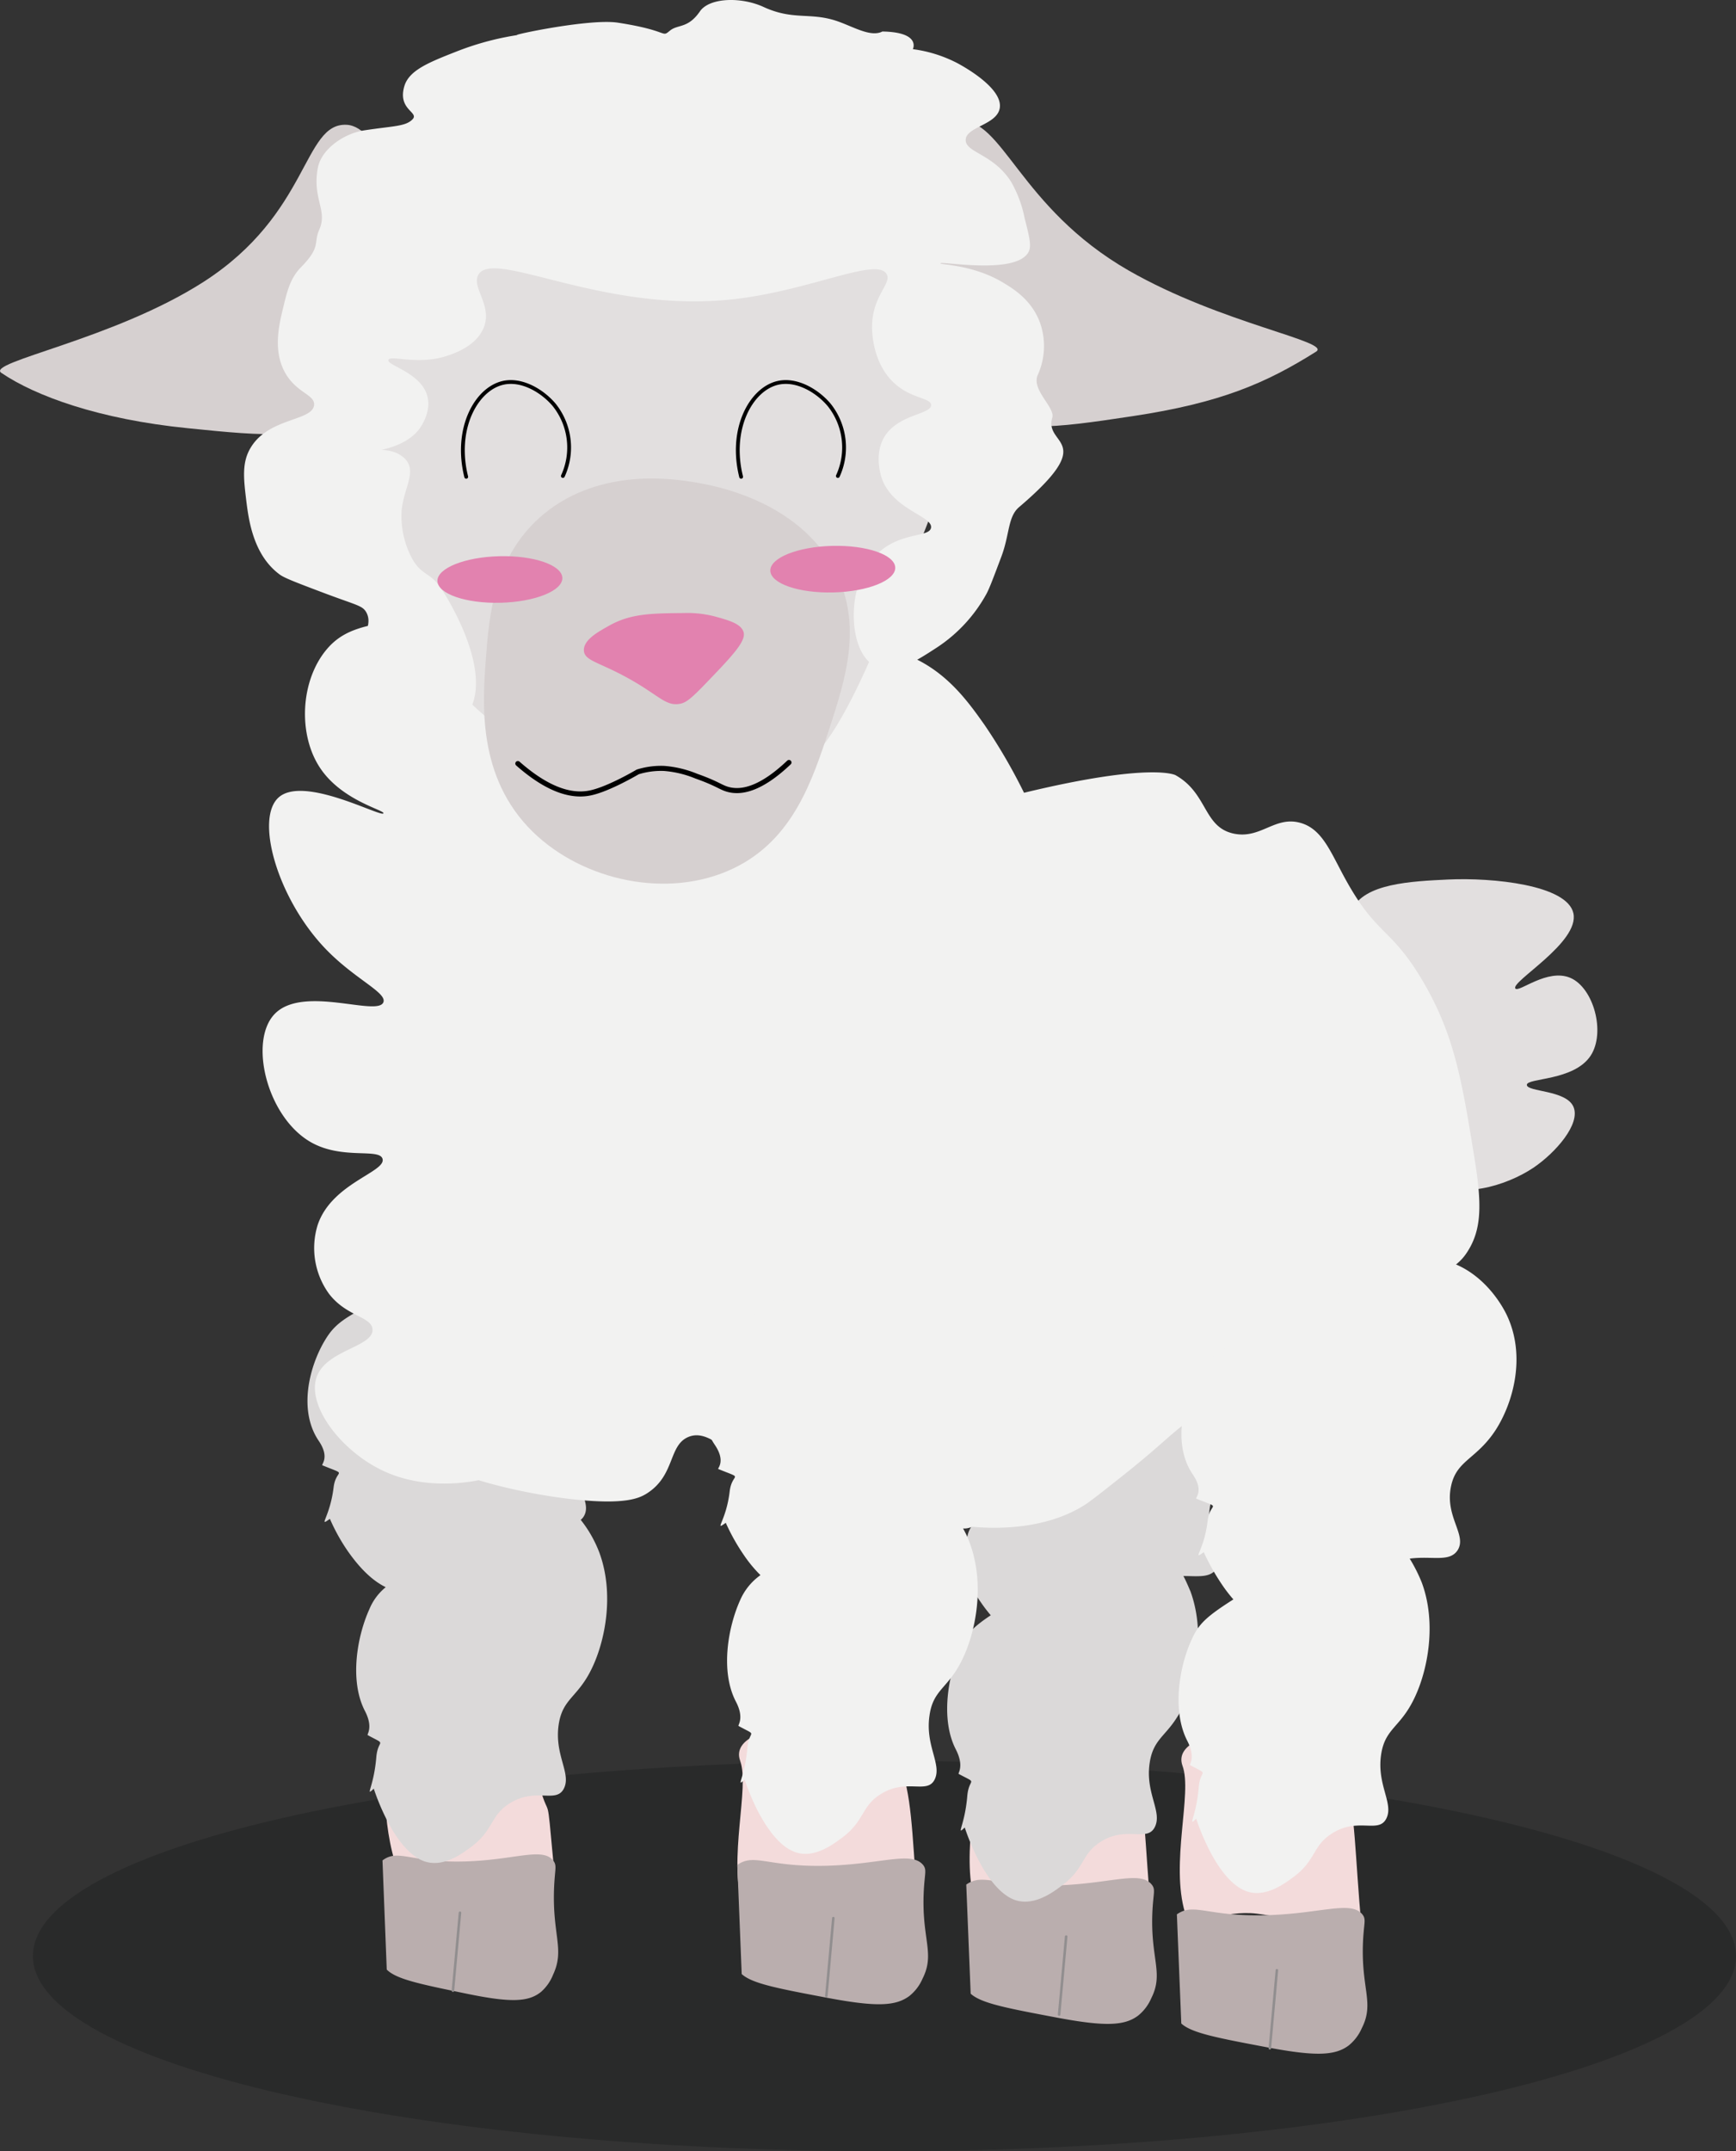 <svg xmlns="http://www.w3.org/2000/svg" width="342.31" height="424.09" viewBox="0 0 342.31 424.09"><rect x="0" y="0" width="342.31" height="424.09" fill="#333333" stroke="none"/><defs><style>.cls-1{fill:#040505;opacity:0.2;}.cls-2{fill:#f3dbdb;}.cls-3{fill:#baaeae;}.cls-4{fill:#dbd9d9;}.cls-5{fill:#e2dfdf;}.cls-6{fill:#f2f2f1;}.cls-7{fill:#d6d0d0;}.cls-8{fill:#e282af;}.cls-10,.cls-11,.cls-9{fill:none;stroke-linecap:round;stroke-miterlimit:10;}.cls-11,.cls-9{stroke:#000;}.cls-10{stroke:#918e8f;stroke-width:0.5px;}.cls-11{stroke-width:0.75px;}</style></defs><title>Sheep_Happy</title><g id="Ebene_2" data-name="Ebene 2"><g id="Ebene_1-2" data-name="Ebene 1"><path class="cls-1" d="M342.31,385.62c0,21.25-75.17,38.47-167.91,38.47S6.49,406.87,6.49,385.62s75.18-38.46,167.91-38.46S342.31,364.38,342.31,385.62Z"/><path class="cls-2" d="M74.48,341.6c2,5.4.38,15.44,3.35,25.35.84,2.79,3.79.77,10,1.57,14.08,1.8,21.62,2.25,21.26-1.68-1.32-14.28-.65-7.7-2.58-14.23C102.71,339.65,71.32,332.84,74.48,341.6Z"/><path class="cls-2" d="M145.94,347.1c1.95,5.4-2.44,19.14.53,29,.83,2.79,7.91-.7,14.15.1,14.08,1.81,21,6.59,20.63,2.67-1.31-14.29-1.19-22.46-3.12-29C174.3,337,142.78,338.34,145.94,347.1Z"/><path class="cls-2" d="M233.17,348.11c2,5.41-2.45,19.14.52,29.06.83,2.78,7.91-.7,14.15.1,14.08,1.81,21,6.59,20.63,2.67-1.31-14.29-1.19-22.47-3.12-29C261.52,338,230,339.36,233.17,348.11Z"/><path class="cls-2" d="M191.73,346c2,5.4-2.45,19.14.52,29.05.84,2.79,7.91-.69,14.15.11,14.08,1.8,21,6.59,20.63,2.67-1.31-14.29-1.19-22.47-3.12-29C220.08,335.83,188.57,337.2,191.73,346Z"/><path class="cls-3" d="M75.42,366.77c3.13-2.37,5.54.5,16.24.2,9.87-.27,15.35-2.91,17.46-.13.74,1,.28,1.63.13,5.45-.35,9.28,2.14,12-.19,17a8.82,8.82,0,0,1-2.37,3.39c-2.46,2-5.94,2.17-14.69.36-9.24-1.9-13.85-2.85-15.74-4.75Z"/><path class="cls-3" d="M145.39,367.65c3.4-2.38,6,.48,17.62.17,10.71-.29,16.67-2.95,19-.17.8,1,.3,1.62.13,5.45-.41,9.28,2.29,12-.24,17a8.87,8.87,0,0,1-2.58,3.39c-2.68,2-6.45,2.19-16,.4-10-1.89-15-2.83-17.07-4.72Z"/><path class="cls-3" d="M190.53,371.53c3.4-2.38,6,.48,17.62.17,10.71-.29,16.67-3,18.95-.17.81,1,.3,1.62.13,5.45-.4,9.27,2.3,12-.24,17a8.87,8.87,0,0,1-2.58,3.39c-2.67,2-6.45,2.18-15.94.4-10-1.89-15-2.83-17.07-4.73Z"/><path class="cls-3" d="M232.06,377.4c3.4-2.38,6,.49,17.63.17,10.7-.29,16.66-2.95,18.94-.17.81,1,.3,1.62.13,5.45-.4,9.28,2.3,12-.24,17a9,9,0,0,1-2.58,3.4c-2.67,2-6.45,2.18-15.94.39-10-1.89-15-2.83-17.07-4.72Z"/><path class="cls-4" d="M247.49,285.47c-3.8,5.85-7.75,5.95-8.82,11.13-1.29,6,3.3,9.62,1.19,12.69-1.25,1.79-3.49,1.43-6.51,1.41.78,1.51,1.23,2.71,1.38,3,2.93,8,1.17,17.2-1.48,22.74-2.78,5.83-5.75,5.85-6.55,11.07-.92,6,2.56,9.64,1,12.7s-5.68-.42-10.84,3c-3.65,2.41-3,5.13-7.27,8.35-1.86,1.44-5.69,4.32-9.49,3-3-1.08-5.5-4.64-7.2-7.94a44.8,44.8,0,0,1-2.67-6.34c-1.81,1.71,0-.28.5-6.19.32-3.81,2.31-2.24-1.69-4.37-.23-.13,1.17-1.47-.58-4.86-3.07-6-1.48-14.72.9-20,1.14-2.59,2.36-4,6-6.42a30.46,30.46,0,0,1-1.92-2.51,35.4,35.4,0,0,1-3.54-6.31c-2.42,1.73,0-.24.77-6.2.46-3.82,3.06-2.21-2.24-4.35-.33-.13,1.59-1.48-.72-4.81-4.1-6-1.9-14.77,1.31-20,2.63-4.25,5.3-5.24,22.37-13.28,18-8.43,21.11-10.18,26.15-8.82,7.9,2.17,11.62,9.7,12.06,10.61C253.48,270.7,251,280,247.49,285.47Z"/><path class="cls-4" d="M122.59,275.29c-3.76,5.84-7.75,5.94-8.83,11.12-1.29,6.07,3.31,9.67,1.25,12.69a3.14,3.14,0,0,1-.5.53,24,24,0,0,1,3.69,6.5c2.94,8.05,1.17,17.24-1.48,22.74-2.78,5.82-5.75,5.89-6.55,11.07-.92,6.06,2.56,9.68,1,12.69s-5.67-.41-10.84,3c-3.65,2.37-3,5.09-7.26,8.35-1.87,1.39-5.65,4.32-9.49,2.93-3-1.09-5.5-4.65-7.21-7.95a44.8,44.8,0,0,1-2.67-6.34c-1.81,1.72,0-.23.5-6.18.32-3.82,2.31-2.2-1.69-4.37-.23-.14,1.18-1.47-.58-4.82-3.07-6-1.48-14.77.9-20a11,11,0,0,1,3.23-4.35c-3.1-1.5-5.63-4.46-7.51-7.15a37.35,37.35,0,0,1-3.5-6.32c-2.42,1.73,0-.23.73-6.19.46-3.82,3.06-2.21-2.2-4.36-.33-.13,1.54-1.47-.72-4.81-4.09-6-1.9-14.76,1.31-20,2.59-4.24,5.26-5.24,22.38-13.27,17.94-8.43,21-10.18,26.1-8.82,7.9,2.17,11.62,9.69,12.1,10.61C128.58,260.56,126.16,269.76,122.59,275.29Z"/><path class="cls-5" d="M266.61,179.31c-3.1,6.77,9.93,12.48,13.45,29.64,2.6,12.69-2.5,19.39,2.4,23.56s14.5,1.33,19.92-2.31c4.42-3,9.33-8.65,7.88-12s-9.16-2.91-9.19-4.32,9.26-.73,12.58-5.76c3-4.61.56-13.39-4-15.34s-10.21,3-10.85,2.09c-.93-1.35,12.69-9.06,11.45-14.82-1.21-5.59-15.92-7.07-24.69-6.66C278.21,173.74,269,174.17,266.61,179.31Z"/><path class="cls-6" d="M91.51,121.79c-17.43.38-23.14,1.63-27,6.12-5.31,6.18-5.84,17-1.28,23.65,4.31,6.32,12.64,8.15,12.38,8.78-.37.89-15.7-7.56-20.67-3.13-4.68,4.18-.28,19.84,9.16,29.75,5.78,6.06,12.22,8.69,11.5,10.62-1.1,2.93-15.93-3.49-21.47,2.35-5.12,5.38-1.49,20.32,7.18,25.25,6.19,3.52,13.5,1.1,14.12,3.28.74,2.6-10,4.77-12.78,13a15.37,15.37,0,0,0,2.2,13.57c3.48,4.57,8.46,4.5,8.6,7.05.2,3.48-9.07,4-11,9.36-2.06,5.77,5.11,15,13.57,18.73,11.16,5,24.39.47,24.33-.6S88.44,287.8,88.16,289s12.58,5.32,25.44,6.64c9.68,1,12.46-.26,14-1.25,5.56-3.57,4.18-9.47,8.15-11.11,5.81-2.39,11.43,9.14,23.73,13,16.26,5.15,34.56-6.07,34.48-6.3s-16.76,2.84-16.7,5.86c.07,3.5,22.76,9.57,36.53.91,1.19-.75,3.24-2.37,7.35-5.63,8.21-6.51,8.59-7.55,14.68-12.17,5.51-4.19,12-8.47,12-8.47h0c17.33-1.48,20.51-3.24,20.51-3.24,4.94-2.72,3.34-4.54,12.78-13,5.37-4.82,6.54-4.82,8.24-7.47,2.88-4.46,2.82-9.53,1.43-18.2-2.54-15.72-4-24.54-10.24-35.17-6.41-10.86-9.07-8.69-15.48-20.51-2.8-5.16-4.43-9.52-8.69-10.68-5-1.37-7.79,3.23-13.06,2.14-6.07-1.26-5.11-7.94-11.52-11.53,0,0-4.66-2.61-29.87,3.47h0a110.23,110.23,0,0,0-7.82-13.43c-2.83-4-6.5-9.16-12.48-12.41-6.42-3.49-12.79-3.28-16-3.24C140.76,127.59,134.57,120.86,91.51,121.79Z"/><path class="cls-7" d="M68.34,24.6c-8.63-.41-7.2,17.5-28.25,31C22.29,67-2.91,71.38.28,73.52,7,78.08,19.52,82.67,37.05,84.42,52.52,86,61.85,86.9,69.73,80.89c11.33-8.64,10.69-24.75,10.51-29.33C79.8,40.44,74.87,24.92,68.34,24.6Z"/><path class="cls-7" d="M189.09,23.87c8.59-.85,11.79,17,33.48,29.47,18.35,10.51,40.18,14,36.92,16-9.83,6.18-18.77,10.09-36.2,12.71-15.37,2.31-24.64,3.7-32.81-1.91-11.74-8.07-11.9-24.19-11.95-28.77C178.42,40.25,182.58,24.5,189.09,23.87Z"/><path class="cls-5" d="M76.71,56.66c24.64-33.37,97.24-20.6,110.67,8.16,6.48,13.88-1,31.1-15.27,64-7.29,16.78-11.62,21.2-16.25,24-16.39,10-39.9,2-52.57-6C74.31,128.69,57.33,82.92,76.71,56.66Z"/><path class="cls-7" d="M137.08,95.1c-3.84-.64-18.53-3.07-29.8,6.19-9.93,8.16-10.84,20.17-11.46,28.44-.67,8.83-1.78,23.52,9.27,34.29,9.9,9.64,26.68,13.32,39.5,7.19,11.81-5.64,15.62-17.39,19-27.72,3.12-9.61,6.57-20.26,1.11-30.91C157.41,98.46,140.26,95.63,137.08,95.1Z"/><path class="cls-8" d="M120,123.41c4.28-2.46,8.4-2.49,14.79-2.55a21.48,21.48,0,0,1,6.32.71c2.67.75,4.88,1.37,5.47,2.92.68,1.78-2,4.62-7.4,10.23-3.16,3.29-4.06,3.89-5.3,4.06-2.32.33-3.58-1.17-7.74-3.74-7.22-4.45-10.81-4.52-11-6.71S118.08,124.5,120,123.41Z"/><path class="cls-9" d="M102.11,150.53c6.62,5.83,11.24,6.43,14.29,5.79,3.64-.75,9.34-4.14,9.34-4.14a15.42,15.42,0,0,1,5.22-.69,20.86,20.86,0,0,1,6.33,1.52c4.26,1.51,4.82,2.25,6.35,2.64,2.46.63,6.23.08,11.93-5.33"/><path class="cls-6" d="M94.31,54.2c2.94-5.3,24.32,7.58,50.05,4.82,15.26-1.64,28.49-8.39,30.46-5,1.09,1.88-2.81,4.21-2.87,10.36,0,.79,0,7.38,4.65,11.39,3.31,2.86,6.93,2.66,7,4.07.05,1.89-6.49,1.78-9.21,6.28-2.23,3.71-.5,8.26-.41,8.49,2.4,6,10,7.17,9.6,9.45-.37,1.86-5.39.83-9.88,4.48a14.76,14.76,0,0,0-4.79,8c-1.31,5.18-.48,13.14,4.11,15,3.53,1.46,7.72-1.28,11.77-3.92a29.75,29.75,0,0,0,9.72-10.54c.59-1.09,1.37-3.17,2.94-7.34,1.66-4.42,1.25-7.86,3.5-9.77,15.89-13.53,4.86-12,6.54-17.61.62-2.09-4.27-5.55-2.82-8.53a13.85,13.85,0,0,0,.37-10.3c-1.61-4.29-5-6.46-7.06-7.7-6-3.7-12.61-3.6-12.57-3.92.05-.5,15,2.36,17.41-2.25.62-1.16.15-3-.78-6.64a23.63,23.63,0,0,0-2.68-7.2c-3.51-5.53-9-5.7-8.94-8.26s6.13-2.92,6.71-6.22c.7-4-7.39-8.37-8.33-8.88A26.67,26.67,0,0,0,180,9.69s1.69-3.34-6-3.48c-2.42,1.24-6-1.13-9.37-2.19-5.08-1.58-8.38,0-14.14-2.68C146-.69,139.83-.44,138,2.26c-2.37,3.43-4.35,2.49-5.91,3.79-1.75,1.44,0,0-10.26-1.58-6.19-.95-24.85,3.3-18.67,2.28a55.83,55.83,0,0,0-13,3.35c-5.58,2.19-9.52,3.74-10.44,6.92-1.35,4.66,3,5.08,1.62,6.51s-3.8,1.29-9.52,2.17c-4,.61-8.5,3.7-9.17,7.49-1.08,6.06,2,8.27.3,12.1-1.18,2.65.41,3.3-3.57,7.36-2.15,2.2-2.75,4.7-3.54,8-.86,3.54-2,8.4.31,12.71,2.27,4.15,6,4.4,5.78,6.51C61.6,83,53.24,82.32,49.59,88c-2,3.07-1.54,6.42-1,10.93.45,3.5,1.33,10.52,6.6,14.36.9.66,3.33,1.59,8.2,3.43,6.92,2.63,8.06,2.61,8.84,4,1.76,3.23-2.61,6.26-1,10.93,1,2.88,3.63,4.44,5.12,5.32,1.19.7.89,9,10.6,7.3,2.33-.4,5.49-3.53,6.18-5.34,3.3-8.62-5.77-22.37-6.06-22.81-2.16-3.31-3.87-2.59-5.76-5.92a17.65,17.65,0,0,1-2.11-9.63c.46-4.34,2.78-7.27,1-9.72a4,4,0,0,0-.79-.8c-3.18-2.56-8.59-.7-8.61-.78s8.1,0,11.75-4.53c.15-.19,2.64-3.36,1.7-6.7-1.27-4.6-8-6-7.66-7.08s5.85,1.19,11.84-.9c1.34-.47,5.16-1.8,6.74-5C97.46,60.51,92.9,56.76,94.31,54.2Z"/><ellipse class="cls-8" cx="164.21" cy="112.21" rx="12.32" ry="4.59" transform="translate(-2.73 4.1) rotate(-1.42)"/><ellipse class="cls-8" cx="98.57" cy="114.24" rx="12.32" ry="4.59" transform="translate(-2.8 2.48) rotate(-1.42)"/><path class="cls-6" d="M200.6,276.09c-3.8,5.85-7.75,5.9-8.82,11.08-1.29,6.07,3.3,9.67,1.24,12.69a3.58,3.58,0,0,1-3.12,1.47,18.24,18.24,0,0,1,1.37,3c2.94,8.05,1.17,17.24-1.48,22.73-2.78,5.83-5.75,5.9-6.5,11.08-.92,6.05,2.51,9.68,1,12.69s-5.67-.41-10.83,3c-3.61,2.36-3,5.09-7.27,8.35-1.87,1.39-5.65,4.32-9.44,2.93-3.05-1.09-5.5-4.65-7.26-7.95a45.42,45.42,0,0,1-2.66-6.34c-1.82,1.72,0-.23.54-6.19.33-3.81,2.27-2.19-1.73-4.36-.24-.14,1.22-1.47-.54-4.82-3.12-6-1.52-14.77.85-20a11.77,11.77,0,0,1,4-4.92,26.55,26.55,0,0,1-3.3-4,40,40,0,0,1-3.54-6.32c-2.42,1.73.08-.28.77-6.19.46-3.87,3.06-2.26-2.24-4.41-.28-.08,1.59-1.43-.72-4.81-4.05-6-1.9-14.76,1.31-20,2.63-4.24,5.3-5.24,22.42-13.28,17.94-8.43,21.06-10.22,26.1-8.81,7.9,2.17,11.62,9.64,12.06,10.56C206.59,261.32,204.13,270.53,200.6,276.09Z"/><path class="cls-6" d="M294.94,281.88c-3.8,5.85-7.75,5.95-8.82,11.13-1.29,6.06,3.3,9.66,1.24,12.69-1.62,2.31-5,1-9.39,1.57a30.86,30.86,0,0,1,2.4,4.77c2.94,8,1.17,17.24-1.48,22.74-2.78,5.83-5.75,5.9-6.55,11.07-.92,6.06,2.56,9.69,1,12.7s-5.68-.42-10.84,3c-3.65,2.36-3,5.09-7.26,8.35-1.87,1.39-5.7,4.32-9.5,2.93-3-1.09-5.5-4.65-7.2-7.95a44.8,44.8,0,0,1-2.67-6.34c-1.81,1.72,0-.23.5-6.19.32-3.81,2.31-2.19-1.69-4.37-.23-.13,1.17-1.46-.58-4.81-3.07-6-1.53-14.77.9-20,1.36-3,2.77-4.39,8.2-7.86a28.53,28.53,0,0,1-2.3-3,44.56,44.56,0,0,1-3.54-6.31c-2.42,1.73.08-.24.77-6.2.46-3.82,3.06-2.21-2.24-4.35-.28-.13,1.59-1.48-.72-4.81-4.05-6-1.9-14.77,1.31-20,2.63-4.25,5.3-5.24,22.42-13.28,17.94-8.43,21.06-10.18,26.1-8.82,7.9,2.17,11.62,9.7,12.06,10.61C300.93,267.15,298.47,276.36,294.94,281.88Z"/><path class="cls-10" d="M90.7,377.08l-1.39,15.37"/><path class="cls-10" d="M164.32,378.14l-1.38,15.37"/><path class="cls-10" d="M210.23,381.78l-1.39,15.38"/><path class="cls-10" d="M251.78,388.42l-1.39,15.38"/><path class="cls-11" d="M91.93,94c-2.35-9.43,1.93-17.24,7.17-18.5,3.8-.92,7.94,1.65,10.19,4.34a13.44,13.44,0,0,1,1.7,14"/><path class="cls-11" d="M146.14,94c-2.35-9.43,1.93-17.24,7.17-18.5,3.81-.92,7.95,1.65,10.2,4.34a13.46,13.46,0,0,1,1.7,14"/></g></g></svg>